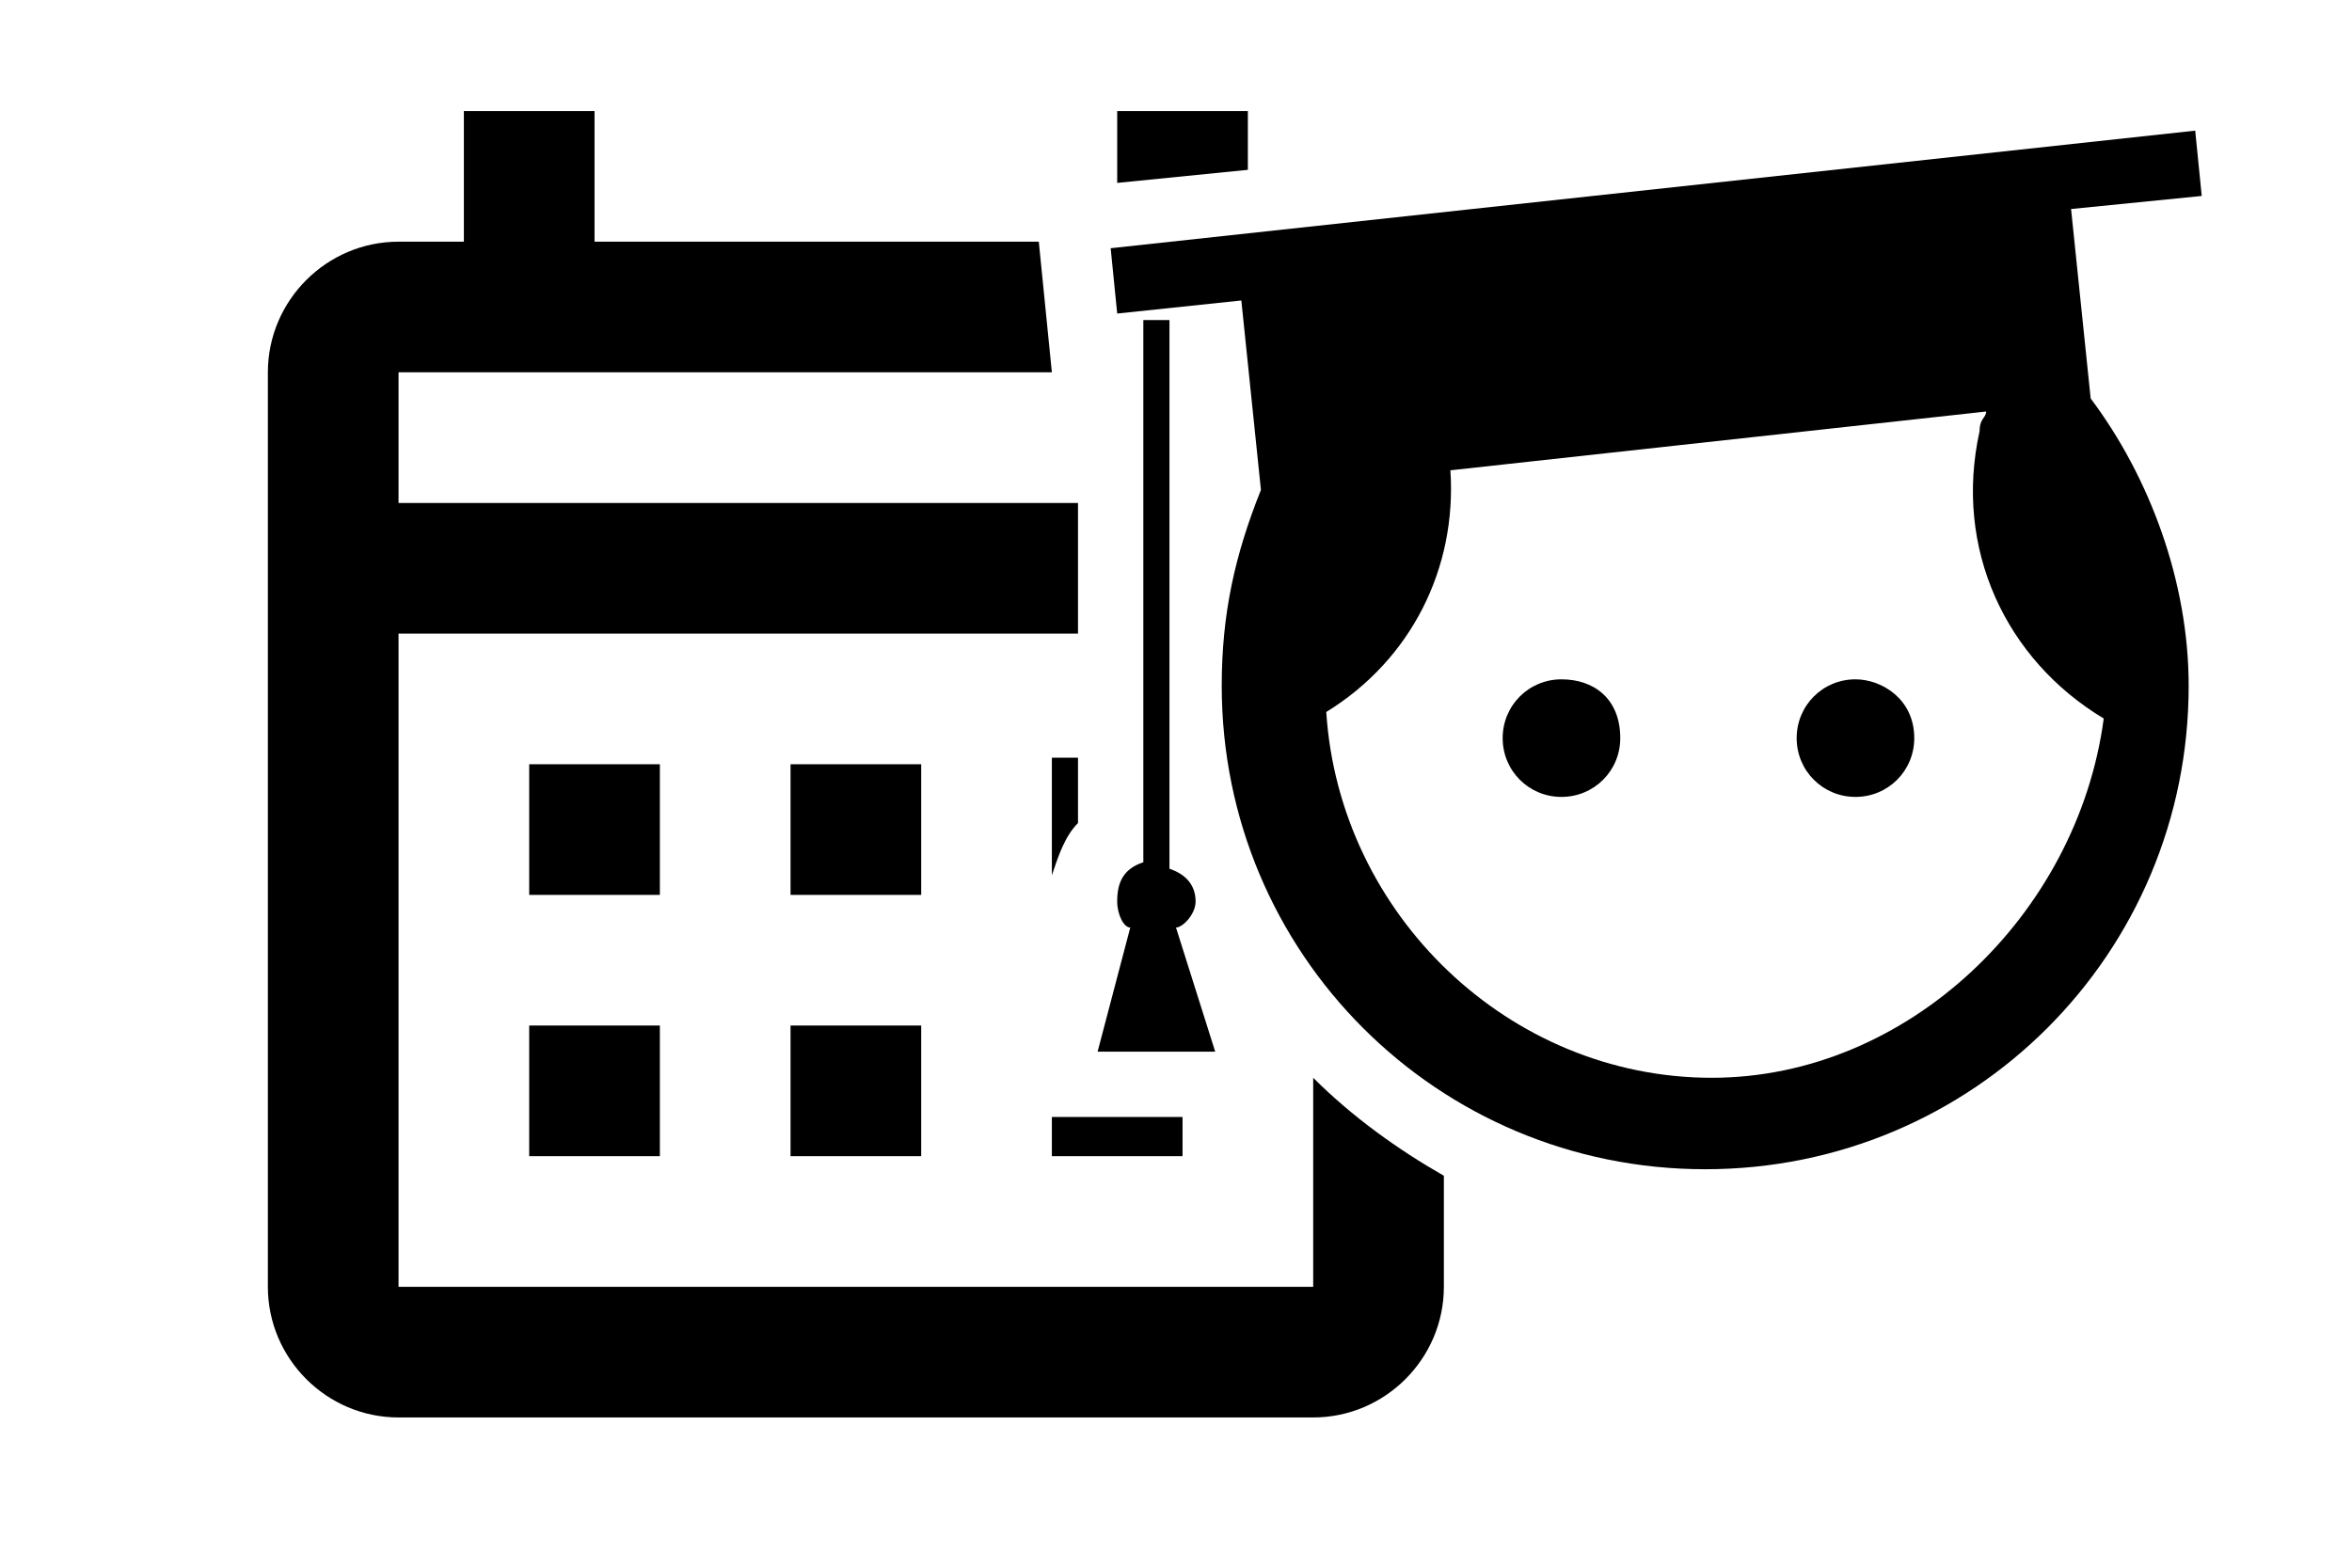 <?xml version="1.0" encoding="utf-8"?>
<!-- Generator: Adobe Illustrator 26.0.3, SVG Export Plug-In . SVG Version: 6.00 Build 0)  -->
<svg version="1.1" id="Layer_1" xmlns="http://www.w3.org/2000/svg" xmlns:xlink="http://www.w3.org/1999/xlink" x="0px" y="0px"
	 viewBox="0 0 36 24" style="enable-background:new 0 0 36 24;" xml:space="preserve">
<g id="Layer_1_00000041984078834761309710000008883279364190110095_">
</g>
<path d="M23.9,10.4c-0.5,0-0.9,0.4-0.9,0.9s0.4,0.9,0.9,0.9s0.9-0.4,0.9-0.9C24.8,10.7,24.4,10.4,23.9,10.4z"/>
<path d="M18.3,13.8c0-0.2-0.1-0.4-0.4-0.5V4.9h-0.4v8.3c-0.3,0.1-0.4,0.3-0.4,0.6c0,0.2,0.1,0.4,0.2,0.4l-0.5,1.9h1.8L18,14.2
	C18.1,14.2,18.3,14,18.3,13.8z"/>
<path d="M28.4,10.4c-0.5,0-0.9,0.4-0.9,0.9s0.4,0.9,0.9,0.9s0.9-0.4,0.9-0.9C29.3,10.7,28.8,10.4,28.4,10.4z"/>
<path d="M32,6.1l-0.3-2.9l2-0.2l-0.1-1L17,3.8l0.1,1L19,4.6l0.3,2.9l0,0c-0.4,1-0.6,1.9-0.6,3c0,4.1,3.3,7.4,7.4,7.4
	s7.4-3.3,7.4-7.4C33.5,8.9,32.9,7.3,32,6.1L32,6.1z M26.2,16.5c-3.1,0-5.7-2.5-5.9-5.6c1.3-0.8,2-2.2,1.9-3.7l8.2-0.9l0,0
	c0,0.1-0.1,0.1-0.1,0.3c-0.4,1.8,0.4,3.5,1.9,4.4C31.8,14,29.2,16.5,26.2,16.5z"/>
<polygon points="19.1,2.6 19.1,1.7 17.1,1.7 17.1,2.8 "/>
<path d="M16.1,13.4c0.1-0.3,0.2-0.6,0.4-0.8v-1h-0.4V13.4z"/>
<path d="M20.1,16.5v3.2h-14v-10h10.4v-2H6.1v-2h10l-0.2-2H9.1v-2h-2v2h-1c-1.1,0-2,0.9-2,2v14c0,1.1,0.9,2,2,2h14c1.1,0,2-0.9,2-2
	V18C21.4,17.6,20.7,17.1,20.1,16.5z"/>
<rect x="16.1" y="17.1" width="2" height="0.6"/>
<rect x="12.1" y="11.7" width="2" height="2"/>
<rect x="8.1" y="15.7" width="2" height="2"/>
<rect x="8.1" y="11.7" width="2" height="2"/>
<rect x="12.1" y="15.7" width="2" height="2"/>
</svg>
